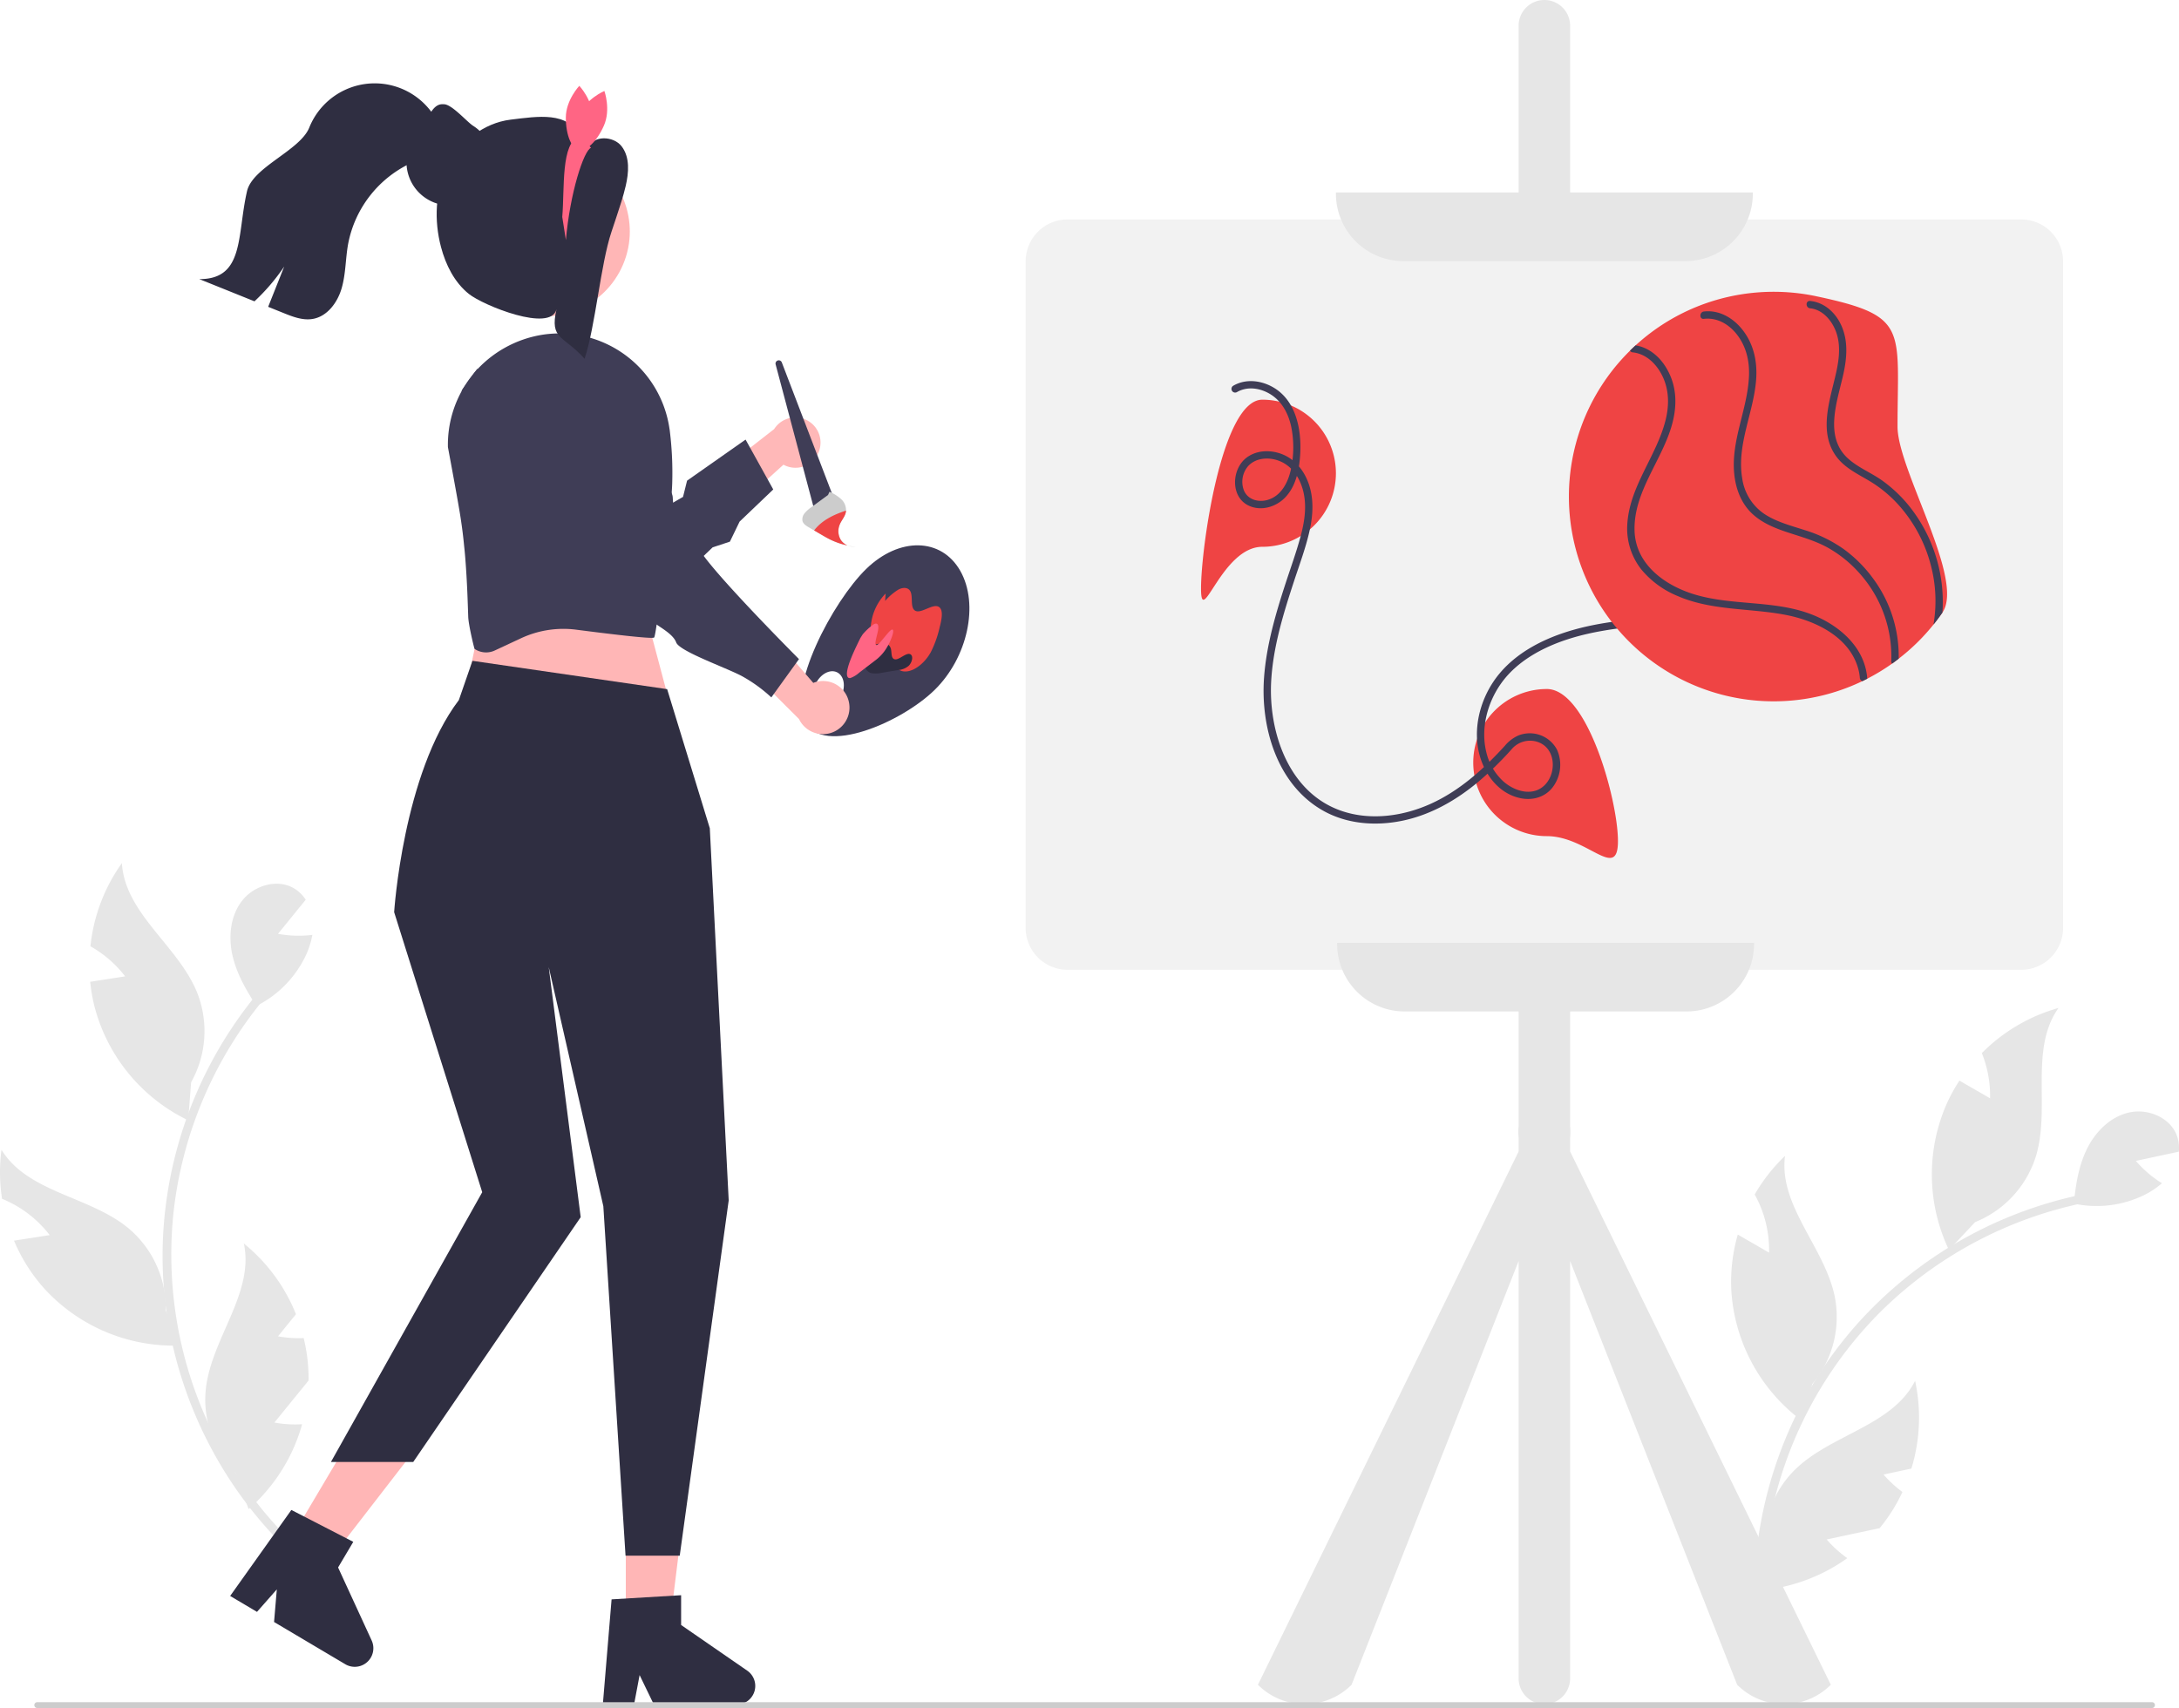 <svg xmlns="http://www.w3.org/2000/svg" data-name="Layer 1" width="888.48" height="696.572" viewBox="0 0 888.48 696.572" xmlns:xlink="http://www.w3.org/1999/xlink"><path d="M536.79,383.148c13.527-13.196,18.25-34.945,10.55-48.576-7.7-13.632-24.907-13.984-38.434-.788s-32.537,48.883-24.837,62.515C491.769,409.93,523.263,396.345,536.79,383.148Zm-46.68,7.155c-2.881-1.384-3.666-5.735-1.752-9.718s5.801-6.088,8.682-4.704,3.666,5.735,1.752,9.718S492.991,391.688,490.11,390.303Z" transform="translate(-155.76 -101.714)" fill="#3f3d56"/><path d="M520.075,373.107q-1.954-1.785-3.907-3.57a16.216,16.216,0,0,1-4.297-5.265,15.912,15.912,0,0,1-.819-8.958,21.5,21.5,0,0,1,5.822-11.543l-.209,3.031a23.117,23.117,0,0,1,5.455-4.663c1.929-.996,4.051-.926,4.89.846.96,2.028.046,5.666,1.347,7.293,2.25,2.814,8.115-3.264,10.588-.764,1.441,1.457.759,4.913.004,7.822a43.569,43.569,0,0,1-3.663,10.361c-3.011,5.421-8.51,9.005-12.229,7.542A10.151,10.151,0,0,1,520.075,373.107Z" transform="translate(-155.76 -101.714)" fill="#ef4444"/><path d="M508.54,373.835c-.685-2.323.722-5.344,2.057-7.889l.674-.699a12.508,12.508,0,0,1,4.44-1.279,3.18,3.18,0,0,1,3.277,2.236c.394,1.364.076,3.312,1.021,4.108,1.826,1.541,5.491-3.232,7.234-1.568.978.933.271,3.339-.987,4.522a7.478,7.478,0,0,1-4.201,1.707q-3.355.558-6.71,1.115a11.419,11.419,0,0,1-3.991.201A3.522,3.522,0,0,1,508.54,373.835Z" transform="translate(-155.76 -101.714)" fill="#2f2e41"/><path d="M501.161,375.564c.472-3.435,3.099-8.964,5.443-13.689l.913-1.439a23.377,23.377,0,0,1,4.481-4.114c1.275-.698,2.159-.183,1.839,2.099-.284,2.02-1.461,5.313-1.002,6.164.889,1.645,6.303-7.753,7.063-5.872.426,1.056-1.304,5.268-2.952,7.758a17.546,17.546,0,0,1-4.469,4.696q-3.197,2.449-6.394,4.898a10.837,10.837,0,0,1-3.59,2.167C501.507,378.407,500.875,377.648,501.161,375.564Z" transform="translate(-155.76 -101.714)" fill="#ff6584"/><path d="M501.9,388.05a10.761,10.761,0,0,0-14.523-7.834l-25.013-28.926-5.393,19.126L481.551,394.953a10.819,10.819,0,0,0,20.349-6.903Z" transform="translate(-155.76 -101.714)" fill="#ffb8b8"/><path d="M418.867,277.884l-6.633,11.237s17.499,8.669,17.839,15.512,1.592,5.108,4.196,6.987,5.69,6.745,5.788,12.095S481.542,370.515,481.542,370.515l-11.272,15.62a60.351,60.351,0,0,0-12.149-8.767c-6.701-3.516-25.296-10.039-26.647-13.654s-6.793-6.243-12-10,5.952-6.947-2.726-13.209-55.762-55.562-64.198-60.33-8.49-19.323-8.49-19.323l6.262-8.678Z" transform="translate(-155.76 -101.714)" fill="#3f3d56"/><path d="M795.974,571.322V565.833a27.149,27.149,0,0,0,0-4.873V112.214a10.5,10.5,0,1,0-21,0V560.96a27.149,27.149,0,0,0,0,4.873v5.489L668.678,788.806a27,27,0,0,0,38.184,0L774.974,615.991V786.214a10.5,10.5,0,1,0,21,0V615.991L864.087,788.806a27,27,0,0,0,38.184,0Z" transform="translate(-155.76 -101.714)" fill="#e6e6e6"/><path d="M271.883,732.652a166.619,166.619,0,0,1-28.919-38.276,169.947,169.947,0,0,1-16.936-44.658,163.248,163.248,0,0,1-3.502-48.315,169.172,169.172,0,0,1,35.044-90.588q1.858-2.383,3.805-4.694c1.447-1.723,3.906.758,2.469,2.469a165.277,165.277,0,0,0-37.301,87.281,164.357,164.357,0,0,0,47.808,134.313c1.603,1.58-.867,4.049-2.469,2.469Z" transform="translate(-155.76 -101.714)" fill="#e6e6e6"/><path d="M256.163,513.78a42.311,42.311,0,0,0,4.147-1.809c.068.105.135.212.203.317Z" transform="translate(-155.76 -101.714)" fill="#e6e6e6"/><path d="M283.121,482.98a33.678,33.678,0,0,1-3.063,9.203,44.126,44.126,0,0,1-18.392,19.081c-.44.235-.894.484-1.348.704-.542-.85-1.099-1.7-1.627-2.55-3.561-5.701-6.727-11.695-8.178-18.231-1.7-7.635-.777-16.209,4.118-22.32,4.88-6.111,14.201-8.852,20.957-4.895a14.749,14.749,0,0,1,4.836,4.675c-.674.835-1.348,1.656-2.022,2.491a2.546,2.546,0,0,1-.191.22c-.586.733-1.187,1.451-1.773,2.184-2.447,3.004-4.88,6.023-7.328,9.013a46.36,46.36,0,0,0,10.464.718c.278-.015.572-.029.85-.044C281.318,483.171,282.227,483.098,283.121,482.98Z" transform="translate(-155.76 -101.714)" fill="#e6e6e6"/><path d="M233.689,543.081l-.938,12.222-.249,3.312c-.264-.132-.542-.264-.806-.396a71.521,71.521,0,0,1-37.327-45.709,69.482,69.482,0,0,1-1.832-10.391c4.748-.733,9.511-1.48,14.259-2.213a46.807,46.807,0,0,0-14.157-12.266A70.742,70.742,0,0,1,205.463,453.714c1.231,20.488,22.686,33.516,30.541,52.465A42.62,42.62,0,0,1,233.689,543.081Z" transform="translate(-155.76 -101.714)" fill="#e6e6e6"/><path d="M229.615,650.43c-1.143.059-2.286.088-3.415.073A71.616,71.616,0,0,1,174.262,627.715a69.557,69.557,0,0,1-12.794-20.034c.103-.015.191-.029.293-.044,4.748-.733,9.511-1.48,14.259-2.213a46.625,46.625,0,0,0-19.418-14.802,69.846,69.846,0,0,1-.234-20.004c10.728,17.484,35.803,18.891,51.645,31.904a42.716,42.716,0,0,1,14.582,24.665,40.182,40.182,0,0,1,.747,7.24c.015.586.015,1.158,0,1.729l.352.791Z" transform="translate(-155.76 -101.714)" fill="#e6e6e6"/><path d="M276.746,670.669c-3.034,3.722-6.067,7.474-9.101,11.197a46.458,46.458,0,0,0,11.314.674,71.627,71.627,0,0,1-18.715,31.758c-.835.821-1.7,1.627-2.579,2.389-.176.161-.366.322-.542.484l-.791-2.242-.015-.015-4.484-12.413a42.412,42.412,0,0,1-11.358-20.825v-.029a40.909,40.909,0,0,1-.718-14.069c2.506-20.356,19.711-38.66,15.432-58.723a71.035,71.035,0,0,1,21.25,28.827c-2.447,3.004-4.88,6.023-7.328,9.013a46.36,46.36,0,0,0,10.464.718,68.526,68.526,0,0,1,1.993,15.153c.015.733.015,1.451,0,2.184-1.539,1.905-3.092,3.796-4.631,5.701A2.548,2.548,0,0,1,276.746,670.669Z" transform="translate(-155.76 -101.714)" fill="#e6e6e6"/><path d="M872.066,771.79a166.619,166.619,0,0,1,1.451-47.951,169.946,169.946,0,0,1,14.788-45.415,163.247,163.247,0,0,1,27.548-39.846,169.172,169.172,0,0,1,84.078-48.633q2.941-.693,5.907-1.274c2.207-.436,2.569,3.039.377,3.471a165.277,165.277,0,0,0-83.764,44.642A164.357,164.357,0,0,0,875.537,771.413c.259,2.236-3.213,2.612-3.471.377Z" transform="translate(-155.76 -101.714)" fill="#e6e6e6"/><path d="M996.977,591.375a42.31,42.31,0,0,0,4.365,1.189c-.013.125-.028.25-.04.374Z" transform="translate(-155.76 -101.714)" fill="#e6e6e6"/><path d="M1037.285,584.266a33.678,33.678,0,0,1-8.154,5.253,44.126,44.126,0,0,1-26.29,3.344c-.49-.093-1-.183-1.492-.297.11-1.002.209-2.014.33-3.007.797-6.674,2.087-13.329,5.052-19.332,3.46-7.015,9.552-13.118,17.196-14.813,7.633-1.704,16.614,2.001,19.399,9.319a14.749,14.749,0,0,1,.839,6.674c-1.049.228-2.088.446-3.137.674a2.547,2.547,0,0,1-.286.052c-.916.204-1.834.387-2.75.59-3.79.808-7.578,1.636-11.358,2.432a46.361,46.361,0,0,0,7.704,7.117c.226.163.464.335.69.498C1035.761,583.285,1036.515,583.797,1037.285,584.266Z" transform="translate(-155.76 -101.714)" fill="#e6e6e6"/><path d="M961.1,600.125l-8.39,8.937-2.27,2.425c-.123-.268-.257-.545-.38-.813a71.521,71.521,0,0,1-.444-59.012,69.482,69.482,0,0,1,5.084-9.245c4.159,2.405,8.34,4.807,12.499,7.211a46.807,46.807,0,0,0-3.345-18.431,70.742,70.742,0,0,1,31.254-18.403c-11.88,16.737-3.325,40.336-9.078,60.025A42.62,42.62,0,0,1,961.1,600.125Z" transform="translate(-155.76 -101.714)" fill="#e6e6e6"/><path d="M890.653,681.227c-.927-.671-1.837-1.364-2.707-2.083A71.616,71.616,0,0,1,861.753,628.837a69.557,69.557,0,0,1,2.584-23.63c.089.053.167.097.256.149,4.159,2.405,8.34,4.807,12.499,7.211a46.625,46.625,0,0,0-5.857-23.703,69.846,69.846,0,0,1,12.353-15.736c-2.597,20.347,16.062,37.157,20.253,57.227a42.716,42.716,0,0,1-4.093,28.359,40.183,40.183,0,0,1-3.954,6.11c-.356.466-.714.911-1.084,1.348l-.222.837Z" transform="translate(-155.76 -101.714)" fill="#e6e6e6"/><path d="M914.699,726.534c-4.697 1-9.412,2.022-14.109,3.022a46.458,46.458,0,0,0,8.394,7.615,71.627,71.627,0,0,1-34.486,13.021c-1.165.116-2.344.202-3.507.245-.238.015-.488.022-.726.037l.788-2.243-.002-.021,4.284-12.484a42.412,42.412,0,0,1,4.199-23.346l.018-.023a40.909,40.909,0,0,1,8.257-11.414c14.709-14.293,39.588-17.775,48.826-36.092a71.035,71.035,0,0,1-1.505,35.781c-3.79.807-7.578,1.636-11.358,2.432a46.36,46.36,0,0,0,7.704,7.117,68.526,68.526,0,0,1-7.943,13.058c-.448.58-.898,1.14-1.368,1.702-2.393.52-4.788,1.02-7.181,1.54A2.549,2.549,0,0,1,914.699,726.534Z" transform="translate(-155.76 -101.714)" fill="#e6e6e6"/><path d="M979.923,497.214H591.025a17.07,17.07,0,0,1-17.051-17.051v-271.898a17.07,17.07,0,0,1,17.051-17.051H979.923a17.07,17.07,0,0,1,17.051,17.051v271.898A17.071,17.071,0,0,1,979.923,497.214Z" transform="translate(-155.76 -101.714)" fill="#f2f2f2"/><path d="M842.974,208.214h-115a27.531,27.531,0,0,1-27.5-27.5v-.5h170v.5A27.531,27.531,0,0,1,842.974,208.214Z" transform="translate(-155.76 -101.714)" fill="#e6e6e6"/><path d="M843.474,514.214h-115a27.531,27.531,0,0,1-27.5-27.5v-.5h170v.5A27.531,27.531,0,0,1,843.474,514.214Z" transform="translate(-155.76 -101.714)" fill="#e6e6e6"/><path d="M815.474,444.714c0,16.569-12.431-2-29-2a30,30,0,0,1,0-60C803.043,382.714,815.474,428.145,815.474,444.714Z" transform="translate(-155.76 -101.714)" fill="#ef4444"/><path d="M700.474,294.714a30,30,0,0,1-30,30c-16.569,0-25,33.569-25,17s8.431-77,25-77A30,30,0,0,1,700.474,294.714Z" transform="translate(-155.76 -101.714)" fill="#ef4444"/><path d="M660.093,261.639c4.33-2.526,9.632-1.657,13.745.902,4.678,2.91,7.267,7.923,8.407,13.185a42.492,42.492,0,0,1-.057,17.128c-1.116,5.445-3.973,11.23-9.769,12.793-3.863,1.042-8.18-.301-9.589-4.287a9.836,9.836,0,0,1,1.785-9.481c3.252-3.659,8.921-3.848,13.178-2.022,5.007,2.148,8.059,6.995,9.345,12.125,1.529,6.099.566,12.426-1.043,18.404-1.749,6.498-4.064,12.851-6.147,19.247-4.061,12.473-7.798,25.183-8.77,38.328-1.484,20.081,5.127,43.251,23.48,54.022,9.907,5.814,21.83,6.741,32.921,4.445,11.696-2.421,22.143-8.463,31.214-16.086A137.506,137.506,0,0,0,772.071,407.34a9.82,9.82,0,0,1,10.487-3.102c9.542,3.032,7.784,18.308-1.657,20.182-4.29.851-8.94-1.212-12.115-3.999a23.284,23.284,0,0,1-6.975-11.906c-2.401-9.633.403-20.237,6.1-28.195,6.436-8.991,16.854-14.589,27.163-17.918,11.737-3.791,24.029-4.908,36.235-6.144,12.491-1.265,25.114-2.741,36.908-7.285a92.343,92.343,0,0,0,26.088-15.482,96.454,96.454,0,0,0,31.733-50.736,88.352,88.352,0,0,0,2.226-14.605c.132-1.927-2.869-1.919-3,0-1.469,21.457-11.411,41.867-26.449,57.103a91.476,91.476,0,0,1-25.943,18.489c-11.641,5.501-24.297,7.662-37.004,9.04-12.978,1.407-26.12,2.237-38.728,5.854-11.146,3.197-22.261,8.619-29.854,17.635-6.695,7.949-10.364,18.855-9.057,29.244,1.216,9.666,7.379,19.618,17.505,21.719,4.752.986,9.67-.269,12.84-4.087a15.13,15.13,0,0,0,2.044-15.703,12.551,12.551,0,0,0-15.856-5.738,15.275,15.275,0,0,0-5.44,4.203c-8.655,9.491-18.481,18.349-30.307,23.668-11.031,4.962-24.023,6.827-35.689,3.031-22.085-7.186-30.545-32.437-29.214-53.655.871-13.886,5.043-27.298,9.356-40.438,2.202-6.71,4.71-13.401,6.257-20.302,1.385-6.178,1.808-12.724-.209-18.817-1.761-5.318-5.308-10.053-10.559-12.282-4.771-2.024-10.617-1.977-14.882,1.216-6.166,4.616-6.731,16.061.885,19.613,5.053,2.357,11.141.522,14.868-3.392,4.179-4.389,5.539-10.574,6.009-16.428.889-11.061-1.55-24.403-12.801-29.395-4.635-2.056-9.986-2.288-14.455.319a1.501,1.501,0,0,0,1.514,2.59Z" transform="translate(-155.76 -101.714)" fill="#3f3d56"/><path d="M929.474,275.714c0,17.57,27.58,62.37,18.3,75.82q-1.725,2.52-3.65,4.9a82.599,82.599,0,0,1-14.18,13.91c-.89.7-1.79,1.37-2.7,2.02a84.194,84.194,0,0,1-10.15,6.17c-.64.32-1.29.64-1.94.96a83.506,83.506,0,0,1-94.78-134.75c.74-.74,1.5-1.46,2.28-2.17a83.165,83.165,0,0,1,26.55-16.39c.01,0,.01-.01.02-.01a83.831,83.831,0,0,1,46.11-3.85h.02c.34.07.68.14,1.02.22C934.144,230.534,929.474,235.564,929.474,275.714Z" transform="translate(-155.76 -101.714)" fill="#ef4444"/><path d="M917.104,378.154a1.58,1.58,0,0,1-.01.38c-.64.32-1.29.64-1.94.96a1.5,1.5,0,0,1-1.05-1.34,20.496,20.496,0,0,0-.87-4.45c-3.9-12.56-17.58-18.98-29.52-21.25-14.61-2.79-29.98-1.63-43.88-7.66a37.888,37.888,0,0,1-14.71-10.7,26.922,26.922,0,0,1-5.85-18.35c.82-15.59,11.81-27.79,15.57-42.5,1.55-6.06,1.55-12.38-1.21-18.1-2.34-4.86-6.54-9.13-12.14-9.73a1.453,1.453,0,0,1-1.12-.67c.74-.74,1.5-1.46,2.28-2.17a14.579,14.579,0,0,1,2.97.77c5.48,2.1,9.29,6.85,11.43,12.18,2.47,6.17,2.24,12.81.52,19.14-4.01,14.76-15.79,27.57-15.33,43.48.4,13.79,12.44,22.39,24.58,26.03,15.02,4.5,31.29,2.37,46.15,7.58C904.664,355.854,916.014,365.024,917.104,378.154Z" transform="translate(-155.76 -101.714)" fill="#3f3d56"/><path d="M929.944,370.344c-.89.7-1.79,1.37-2.7,2.02a1.248,1.248,0,0,1-.33-.98,50.765,50.765,0,0,0-12.47-35.33,50.158,50.158,0,0,0-12.96-10.74c-5.12-2.93-10.74-4.5-16.31-6.32-5.48-1.79-11.05-3.96-15.24-8.05-4.27-4.17-6.37-9.82-7.01-15.66-1.51-13.84,5.42-26.56,5.98-40.19.25-6.08-1.09-11.99-4.86-16.88-3.26-4.22-8.07-7.1-13.52-6.46-1.8.22-1.89-2.42-.33-2.93a1.602,1.602,0,0,1,.33-.07c6.34-.74,12.09,2.74,15.86,7.62,4.39,5.67,5.91,12.58,5.47,19.65-.86,13.68-8.06,26.83-5.72,40.73a21.073,21.073,0,0,0,9.03,14.56c5.02,3.31,10.95,4.8,16.61,6.64a55.6,55.6,0,0,1,15.81,7.74,54.893,54.893,0,0,1,12.26,12.41A53.18,53.18,0,0,1,929.944,370.344Z" transform="translate(-155.76 -101.714)" fill="#3f3d56"/><path d="M947.774,351.534q-1.725,2.52-3.65,4.9a56.746,56.746,0,0,0-.87-23.38,58.902,58.902,0,0,0-13.74-25.83,51.602,51.602,0,0,0-11.44-9.33c-4.85-2.9-10.15-5.35-13.58-10.03-7.44-10.16-2.42-23.42-.02-34.34,1.26-5.7,1.94-11.77-.39-17.29-1.81-4.28-5.39-8.29-10.25-8.78-1.91-.19-1.92-3.2,0-3q.54.06,1.08.15c5.31.96,9.4,4.92,11.62,9.8,2.88,6.37,2.31,13.25.84,19.92-2.42,10.97-8.03,25.5,2,34.46,4.23,3.78,9.72,5.87,14.28,9.22a55.759,55.759,0,0,1,10.88,10.49A62.586,62.586,0,0,1,947.774,351.534Z" transform="translate(-155.76 -101.714)" fill="#3f3d56"/><polygon points="255.165 664.416 272.911 664.416 281.355 595.969 255.165 595.969 255.165 664.416" fill="#ffb6b6"/><path d="M401.559,796.877h12.726l2.271-12.015,5.818,12.015h33.752a7.587,7.587,0,0,0,4.311-13.831L433.484,764.431V752.284l-28.351,1.692Z" transform="translate(-155.76 -101.714)" fill="#2f2e41"/><polygon points="117.583 629.208 132.847 638.259 175.024 583.694 152.498 570.335 117.583 629.208" fill="#ffb6b6"/><path d="M249.603,752.59l10.946,6.491,8.082-9.176-1.125,13.302,29.031,17.217a7.587,7.587,0,0,0,10.763-9.697L293.613,740.967l6.196-10.448-25.248-13.006Z" transform="translate(-155.76 -101.714)" fill="#2f2e41"/><polygon points="257.085 226.77 271.709 281.744 189.786 282.822 200.565 230.003 257.085 226.77" fill="#ffb6b6"/><path d="M427.784,382.763l17.399,56.748,7.704,151.757L432.92,736.165h-22.098l-9.054-142.534-22.268-97.528,13.037,102.004-68.289,99.842H290.692l61.693-110.022L316.474,473.714s3.601-56.481,26.377-86.483l5.544-16.016Z" transform="translate(-155.76 -101.714)" fill="#2f2e41"/><path d="M428.918,277.853c-.047-.494-.118-1.012-.212-1.506a45.345,45.345,0,0,0-51.354-38.18,46.295,46.295,0,0,0-28.559,15.973v.024c-.376.447-.729.917-1.082,1.388-.635.8-1.223,1.647-1.788,2.494a45.382,45.382,0,0,0-7.528,26.018s4.282,22.795,5.175,28.841c.612,3.905,1.082,7.74,1.435,11.48.212,1.882.376,3.74.518,5.552V329.96c.706,8.963.941,17.008,1.153,23.242.094,3.388,2.447,13.009,2.588,13.127.145.11.302.216.469.317a8.403,8.403,0,0,0,7.909.291l10.582-4.937h0a40.917,40.917,0,0,1,22.523-3.479c12.577,1.631,30.897,3.87,31.727,3.193.988-.847,5.761-43.563,7.008-56.996.165-1.929.306-3.929.376-6.069v-.024A138.707,138.707,0,0,0,428.918,277.853Z" transform="translate(-155.76 -101.714)" fill="#3f3d56"/><path d="M489.769,285.533A10.196,10.196,0,0,1,475.209,291.228l-26.856,24.322-2.868-18.609,25.943-20.244a10.251,10.251,0,0,1,18.342,8.836Z" transform="translate(-155.76 -101.714)" fill="#ffb8b8"/><path d="M389.813,238.367s26.43,4.936,11.388,56.242l5.808,25.431,27.251-15.675,1.651-6.626L459.77,280.99l11.281,20.337-13.717,13.107-3.962,8.182-7.037,2.327L424.538,345.772l-9.14,5.586s-11.621,7.201-21.959,3.3a28.137,28.137,0,0,1-7.647-4.327c-4.512-3.598-8.516-9.097-11.023-17.411-9.301-30.845-12.793-52.414-12.793-52.414Z" transform="translate(-155.76 -101.714)" fill="#3f3d56"/><path d="M488.022,310.527l-16.001-60.194a1.326,1.326,0,0,1,2.52-.815L496.077,305.777Z" transform="translate(-155.76 -101.714)" fill="#3f3d56"/><path d="M501.343,324.174a30.252,30.252,0,0,1-6.753-2.265c-1.094-.522-2.152-1.111-3.186-1.719-.368-.205-.735-.425-1.095-.636-.861-.503-1.722-1.006-2.59-1.517-.735-.425-1.476-.857-2.203-1.288-1.075-.627-2.231-1.355-2.542-2.564a3.919,3.919,0,0,1,.92-3.226,13.194,13.194,0,0,1,2.705-2.398q3.387-2.489,6.781-4.969l.605-1.326a17.109,17.109,0,0,1,4.987,3.225,6.104,6.104,0,0,1,1.752,4.46,5.141,5.141,0,0,1-.178,1.076c-.437,1.537-1.581,2.846-2.26,4.32a8.338,8.338,0,0,0-.356.949,6.777,6.777,0,0,0,.748,5.72A6.26,6.26,0,0,0,501.343,324.174Z" transform="translate(-155.76 -101.714)" fill="#ccc"/><path d="M504.689,324.73a7.187,7.187,0,0,1-3.346-.556A33.745,33.745,0,0,0,504.689,324.73Z" transform="translate(-155.76 -101.714)" fill="#e6e6e6"/><path d="M501.343,324.174a30.252,30.252,0,0,1-6.753-2.265c-1.094-.522-2.152-1.111-3.186-1.719-.368-.205-.735-.425-1.095-.636-.861-.503-1.722-1.006-2.59-1.517a14.576,14.576,0,0,1,.972-1.171c3.205-3.488,7.583-5.455,12.032-6.916a5.141,5.141,0,0,1-.178,1.076c-.437,1.537-1.581,2.846-2.26,4.32a8.338,8.338,0,0,0-.356.949,6.777,6.777,0,0,0,.748,5.72A6.26,6.26,0,0,0,501.343,324.174Z" transform="translate(-155.76 -101.714)" fill="#ef4444"/><path d="M1034.422,797.096a1.186,1.186,0,0,1-1.19,1.19h-862.29a1.19,1.19,0,1,1,0-2.38h862.29A1.187,1.187,0,0,1,1034.422,797.096Z" transform="translate(-155.76 -101.714)" fill="#ccc"/><circle cx="377.917" cy="196.09" r="34.639" transform="translate(-131.174 331.925) rotate(-61.337)" fill="#ffb6b6"/><path d="M356.791,167.828v.024a17.412,17.412,0,0,1-.572,4.466c-.061.256-.134.523-.219.779v.012A17.664,17.664,0,0,1,345.11,184.449c-.377.146-.767.268-1.156.377a15.782,15.782,0,0,1-2.507.511,15.995,15.995,0,0,1-2.3.158,17.512,17.512,0,0,1-1.801-.085,17.039,17.039,0,0,1-4.101-.937,5.153,5.153,0,0,1-.608-.219,2.967,2.967,0,0,1-.292-.122,17.661,17.661,0,0,1-9.114-23.91l.012-.012a17.307,17.307,0,0,1,3.468-4.867c3.188-3.176,4.593-11.135,9.436-11.135a6.621,6.621,0,0,1,.694.024c3.249.11,9.254,7.12,11.81,8.774a17.223,17.223,0,0,1,4.843,4.587,17.44,17.44,0,0,1,2.847,6.279A17.669,17.669,0,0,1,356.791,167.828Z" transform="translate(-155.76 -101.714)" fill="#2f2e41"/><path d="M335.234,161.684c-2.74,3.19-7.03,4.43-10.9,6.09a45.855,45.855,0,0,0-26.64,33.5c-1.07,5.97-.93,12.15-2.62,17.97-1.68,5.82-5.84,11.53-11.81,12.54-4.04.69-8.09-.87-11.89-2.41q-3.135-1.26-6.27-2.53,3.27-8.205,6.53-16.41a83.161,83.161,0,0,1-12.11,14.17q-11.235-4.53-22.49-9.06c18.46.07,15.31-17.85,19.44-35.83,2.27-9.88,21.6-16.57,25.39-25.97a28.756,28.756,0,0,1,52.16-2.62C337.814,152.634,337.924,158.534,335.234,161.684Z" transform="translate(-155.76 -101.714)" fill="#2f2e41"/><path d="M409.27,161.438c-3.38-4.451-11.894-4.624-13.602.697l-3.59-4.869c-4.658-10.178-16.949-8.107-28.062-6.765-11.113,1.343-20.905,9.174-25.877,19.203-4.971,10.029-5.422,21.94-2.559,32.761,1.926,7.281,5.464,14.385,11.333,19.105s33.458,15.882,35.755,6.271c-2.871,12.539,2.905,10.577,11.455,20.188,4.428-13.303,6.505-38.368,10.933-51.671q1-3.004,2-6.007c1.405-4.221,2.812-8.449,3.828-12.78C412.159,172.128,412.65,165.889,409.27,161.438Z" transform="translate(-155.76 -101.714)" fill="#2f2e41"/><path d="M386.501,199.626l-1.481-9.426c1.006-11.723-.636-30.371,7.057-32.934l4.705,4.705C393.807,162.963,388.146,180.494,386.501,199.626Z" transform="translate(-155.76 -101.714)" fill="#ff6584"/><path d="M397.474,149.714c0,7.18-2.462,13-5.5,13s-5.5-5.82-5.5-13,5.5-13,5.5-13S397.474,142.534,397.474,149.714Z" transform="translate(-155.76 -101.714)" fill="#ff6584"/><path d="M402.01,152.924c-2.885,6.575-7.479,10.915-10.26,9.694s-2.698-7.54.187-14.114,10.26-9.694,10.26-9.694S404.895,146.349,402.01,152.924Z" transform="translate(-155.76 -101.714)" fill="#ff6584"/></svg>